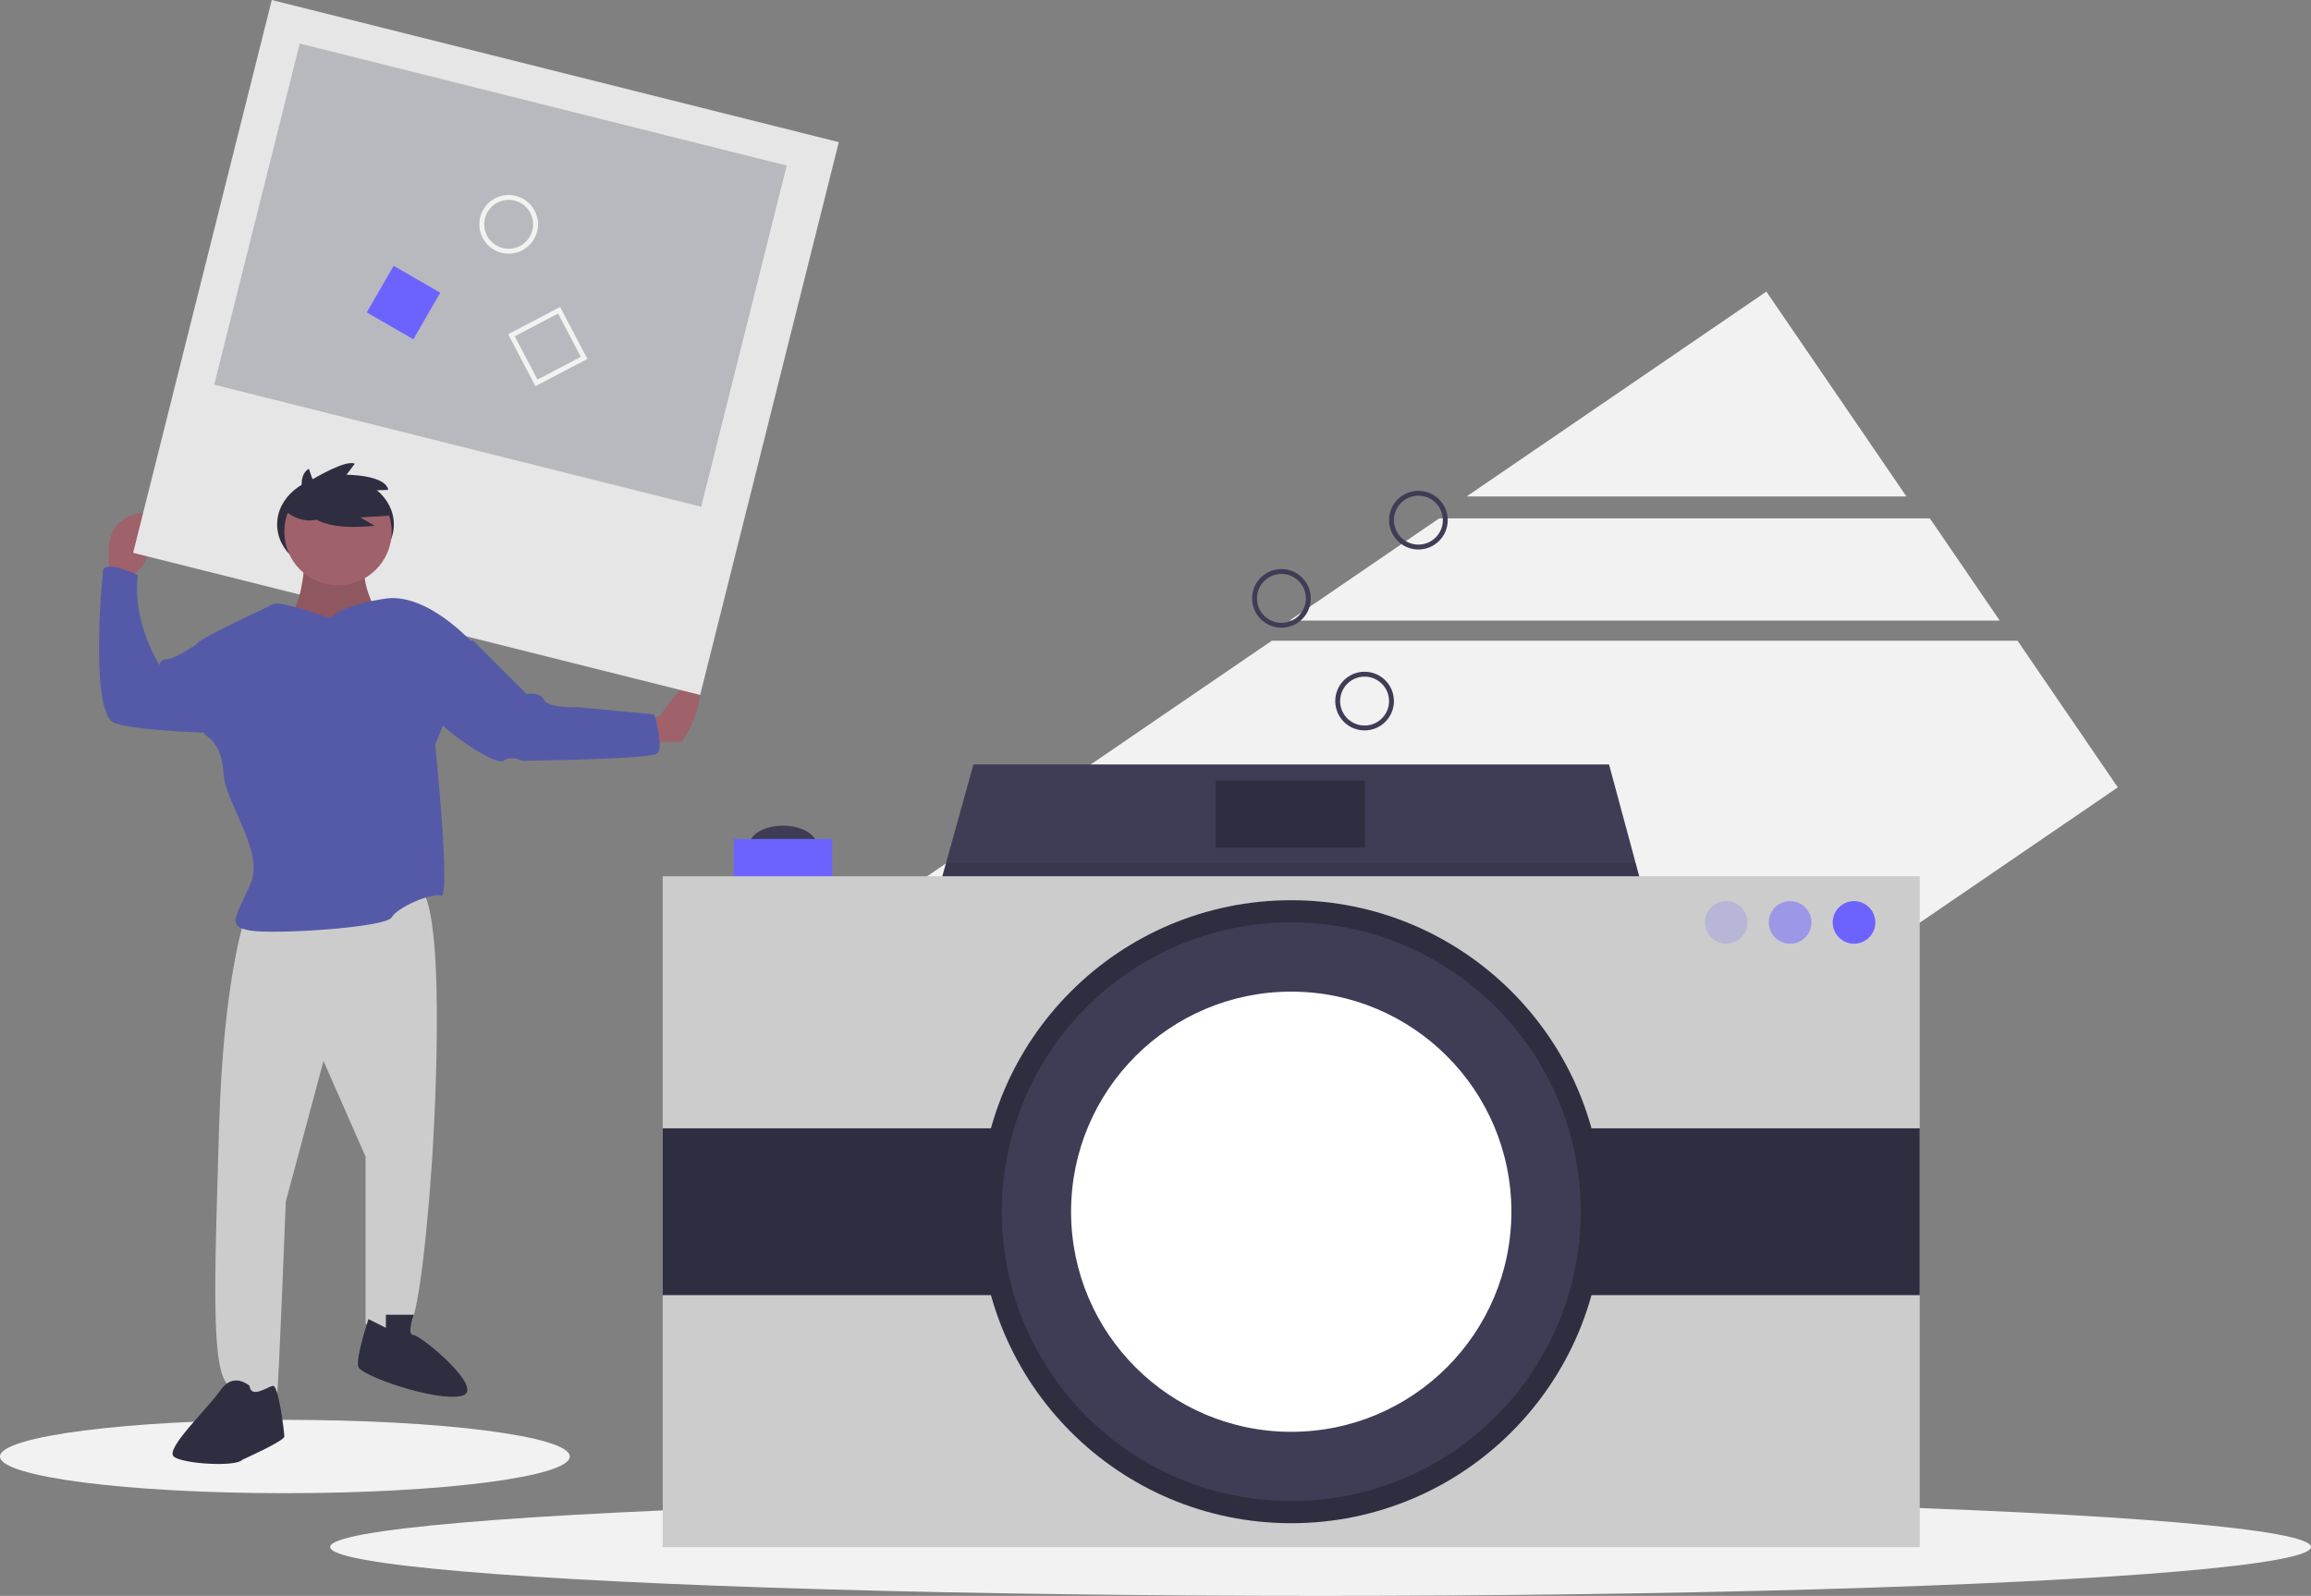 <?xml version="1.0" encoding="UTF-8" standalone="no"?>
<svg
   xmlns:dc="http://purl.org/dc/elements/1.1/"
   xmlns:cc="http://creativecommons.org/ns#"
   xmlns:rdf="http://www.w3.org/1999/02/22-rdf-syntax-ns#"
   xmlns:svg="http://www.w3.org/2000/svg"
   xmlns="http://www.w3.org/2000/svg"
   xmlns:sodipodi="http://sodipodi.sourceforge.net/DTD/sodipodi-0.dtd"
   xmlns:inkscape="http://www.inkscape.org/namespaces/inkscape"
   id="aeed419a-5a6b-43d7-93ce-9f8aaad142e0"
   data-name="Layer 1"
   width="945"
   height="652.757"
   viewBox="0 0 945 652.757"
   version="1.1"
   sodipodi:docname="undraw_camera_mg5h.svg"
   inkscape:version="0.92.4 (f8dce91, 2019-08-02)">
  <rect x="0" y="0" width="945" height="652.757" fill="#808080" stroke="none"/>
  <defs
     id="defs87" />
  <sodipodi:namedview
     pagecolor="#ffffff"
     bordercolor="#666666"
     borderopacity="1"
     objecttolerance="10"
     gridtolerance="10"
     guidetolerance="10"
     inkscape:pageopacity="0"
     inkscape:pageshadow="2"
     inkscape:window-width="1366"
     inkscape:window-height="713"
     id="namedview85"
     showgrid="false"
     inkscape:zoom="0.36154351"
     inkscape:cx="472.5"
     inkscape:cy="326.37842"
     inkscape:window-x="0"
     inkscape:window-y="27"
     inkscape:window-maximized="1"
     inkscape:current-layer="aeed419a-5a6b-43d7-93ce-9f8aaad142e0" />
  <title
     id="title2">camera</title>
  <polygon
     points="722.297 119.274 599.704 203.07 779.574 203.07 722.297 119.274"
     fill="#f2f2f2"
     id="polygon4" />
  <polygon
     points="789.145 212.022 588.498 212.022 527.329 253.833 817.724 253.833 789.145 212.022"
     fill="#f2f2f2"
     id="polygon6" />
  <polygon
     points="520.047 262.08 326.168 394.601 464.272 596.646 866 322.053 825.007 262.08 520.047 262.08"
     fill="#f2f2f2"
     id="polygon8" />
  <ellipse
     cx="540"
     cy="632.757"
     rx="405"
     ry="20"
     fill="#f2f2f2"
     id="ellipse10" />
  <ellipse
     cx="116.5"
     cy="595.757"
     rx="116.5"
     ry="15"
     fill="#f2f2f2"
     id="ellipse12" />
  <ellipse
     cx="320.186"
     cy="345.709"
     rx="13.794"
     ry="7.986"
     fill="#3f3d56"
     id="ellipse14" />
  <polygon
     points="682.636 404.151 372.638 404.151 380.261 376.709 386.853 352.969 398.048 312.676 657.952 312.676 668.827 352.969 676.269 380.556 682.636 404.151"
     fill="#3f3d56"
     id="polygon16" />
  <polygon
     points="676.269 380.556 380.261 380.556 380.261 376.709 386.853 352.969 668.827 352.969 676.269 380.556"
     opacity="0.1"
     id="polygon18" />
  <rect
     x="300.04"
     y="343.168"
     width="40.292"
     height="31.218"
     fill="#6c63ff"
     id="rect20" />
  <rect
     x="271"
     y="358.414"
     width="514"
     height="274.424"
     fill="#3f3d56"
     id="rect22"
     style="fill:#cccccc" />
  <rect
     x="271"
     y="461.504"
     width="514"
     height="68.243"
     fill="#6c63ff"
     id="rect24"
     style="fill:#2f2e41;fill-opacity:1" />
  <circle
     cx="528"
     cy="495.625"
     r="127.411"
     fill="#2f2e41"
     id="circle26" />
  <circle
     cx="528"
     cy="495.625"
     r="118.336"
     fill="#3f3d56"
     id="circle28" />
  <circle
     cx="528"
     cy="495.625"
     r="90.023"
     fill="#2f2e41"
     id="circle30"
     style="fill:#ffffff" />
  <circle
     cx="705.867"
     cy="377.289"
     r="8.712"
     fill="#6c63ff"
     opacity="0.2"
     id="circle32" />
  <circle
     cx="732.003"
     cy="377.289"
     r="8.712"
     fill="#6c63ff"
     opacity="0.5"
     id="circle34" />
  <circle
     cx="758.138"
     cy="377.289"
     r="8.712"
     fill="#6c63ff"
     id="circle36" />
  <rect
     x="497.145"
     y="319.21"
     width="60.983"
     height="27.588"
     fill="#2f2e41"
     id="rect38" />
  <path
     d="M180.299,360.655l5.338-5.338s13.643-23.727,0-21.947S171.995,347.012,171.995,347.012v13.643Z"
     transform="translate(-127.5 -123.622)"
     fill="#9f616a"
     id="path40" />
  <path
     d="M392.059,418.192l5.338-1.78s14.236-21.354,16.015-11.863-7.118,22.54-7.118,22.54h-14.236Z"
     transform="translate(-127.5 -123.622)"
     fill="#9f616a"
     id="path42" />
  <rect
     x="206.695"
     y="149.191"
     width="239.046"
     height="233.114"
     transform="translate(-53.071 -194.982) rotate(14.076)"
     fill="#3f3d56"
     id="rect44"
     style="fill:#e6e6e6" />
  <rect
     x="229.494"
     y="164.228"
     width="205.295"
     height="143.861"
     transform="translate(-60.09 -197.311) rotate(14.076)"
     fill="#6c63ff"
     opacity="0.2"
     id="rect46"
     style="fill:#000027;fill-opacity:1" />
  <ellipse
     cx="137.187"
     cy="214.493"
     rx="23.865"
     ry="19.871"
     fill="#2f2e41"
     id="ellipse48" />
  <path
     d="M227.752,498.862s-8.897,24.32-10.677,86.009-3.559,100.245,4.152,105.584,18.981,4.152,19.574,2.966,3.559-78.298,3.559-78.298l15.422-57.537,17.202,39.149V664.949s13.05,11.863,18.388.593,8.897-68.807,8.897-68.807,6.525-97.872-4.745-109.736S227.752,498.862,227.752,498.862Z"
     transform="translate(-127.5 -123.622)"
     fill="#2f2e41"
     id="path50"
     style="fill:#cccccc" />
  <path
     d="M229.532,690.455s-6.525-5.932-11.863,1.78-23.133,24.32-18.981,27.286,25.506,4.152,27.879,1.186c0,0,17.202-7.711,17.202-9.491s-2.373-21.354-4.745-20.761S230.125,695.794,229.532,690.455Z"
     transform="translate(-127.5 -123.622)"
     fill="#2f2e41"
     id="path52" />
  <path
     d="M285.289,661.39h11.496s-3.191,8.304-.225,8.304,30.251,22.54,19.574,24.913-40.928-8.304-42.115-11.863,4.152-19.574,4.152-19.574l7.118,3.559Z"
     transform="translate(-127.5 -123.622)"
     fill="#2f2e41"
     id="path54" />
  <path
     d="M252.072,353.537s-1.186,20.168-7.118,21.947,18.981,20.168,18.981,20.168l17.202-22.54s-6.525-11.27-4.152-19.574S252.072,353.537,252.072,353.537Z"
     transform="translate(-127.5 -123.622)"
     fill="#9f616a"
     id="path56" />
  <path
     d="M252.072,353.537s-1.186,20.168-7.118,21.947,18.981,20.168,18.981,20.168l17.202-22.54s-6.525-11.27-4.152-19.574S252.072,353.537,252.072,353.537Z"
     transform="translate(-127.5 -123.622)"
     opacity="0.1"
     id="path58" />
  <path
     d="M262.749,376.67s-20.761-7.711-23.727-5.932-30.845,14.236-31.438,16.609,3.559,36.776,3.559,36.776,7.118,2.966,7.711,15.422,16.609,32.031,11.27,45.081-10.677,17.795-.593,19.574,55.758-1.186,58.13-5.338,16.015-10.084,20.168-8.897-2.373-61.689-2.373-61.689l3.559-8.897,11.863-32.624s-17.795-20.168-34.997-18.388C285.883,368.366,266.901,370.739,262.749,376.67Z"
     transform="translate(-127.5 -123.622)"
     fill="#555aa8"
     id="path60" />
  <path
     d="M216.482,389.127l-8.897-1.78s-8.897,5.932-11.863,5.932-2.966,2.373-2.966,2.373-11.27-17.202-8.897-36.776c0,0-13.643-6.525-14.236-1.78s-5.338,58.723,4.745,62.282,44.487,4.152,44.487,4.152Z"
     transform="translate(-127.5 -123.622)"
     fill="#555aa8"
     id="path62" />
  <path
     d="M312.575,385.568h8.304l21.947,21.947s5.338-1.186,7.118,2.373,13.643,2.966,13.643,2.966l31.438,2.966s4.152,13.643,1.186,16.015-55.164,2.966-55.164,2.966-4.745-2.373-7.711,0-24.32-12.456-26.692-16.609S312.575,385.568,312.575,385.568Z"
     transform="translate(-127.5 -123.622)"
     fill="#555aa8"
     id="path64" />
  <circle
     cx="138.215"
     cy="217.459"
     r="21.947"
     fill="#9f616a"
     id="circle66" />
  <path
     d="M252.107,328.316s-3.754-9.76,1.689-12.951l1.502,4.317s13.701-8.258,17.268-6.381l-3.378,4.505s15.954,0,17.08,6.194l-5.631.188s6.006,3.942,6.194,10.323l-12.012.751,5.818,3.378s-21.772,3.003-27.028-5.631Z"
     transform="translate(-127.5 -123.622)"
     fill="#2f2e41"
     id="path68" />
  <path
     d="M244.064,332.479s6.36,6.254,14.592,3.167,0-14.405,0-14.405l-5.488-2.744Z"
     transform="translate(-127.5 -123.622)"
     fill="#2f2e41"
     id="path70" />
  <rect
     x="340.5"
     y="254.378"
     width="22"
     height="22"
     transform="translate(-210.54 69.972) rotate(-27.672)"
     fill="none"
     stroke="#f2f2f2"
     stroke-miterlimit="10"
     stroke-width="2"
     id="rect72" />
  <rect
     x="281.5"
     y="236.378"
     width="22"
     height="22"
     transform="translate(35.377 -236.729) rotate(30)"
     fill="#6c63ff"
     id="rect74" />
  <circle
     cx="558"
     cy="286.757"
     r="11"
     fill="none"
     stroke="#3f3d56"
     stroke-miterlimit="10"
     stroke-width="2"
     id="circle76" />
  <circle
     cx="524"
     cy="244.757"
     r="11"
     fill="none"
     stroke="#3f3d56"
     stroke-miterlimit="10"
     stroke-width="2"
     id="circle78" />
  <circle
     cx="580"
     cy="212.757"
     r="11"
     fill="none"
     stroke="#3f3d56"
     stroke-miterlimit="10"
     stroke-width="2"
     id="circle80" />
  <circle
     cx="208"
     cy="91.757"
     r="11"
     fill="none"
     stroke="#f2f2f2"
     stroke-miterlimit="10"
     stroke-width="2"
     id="circle82" />
</svg>
